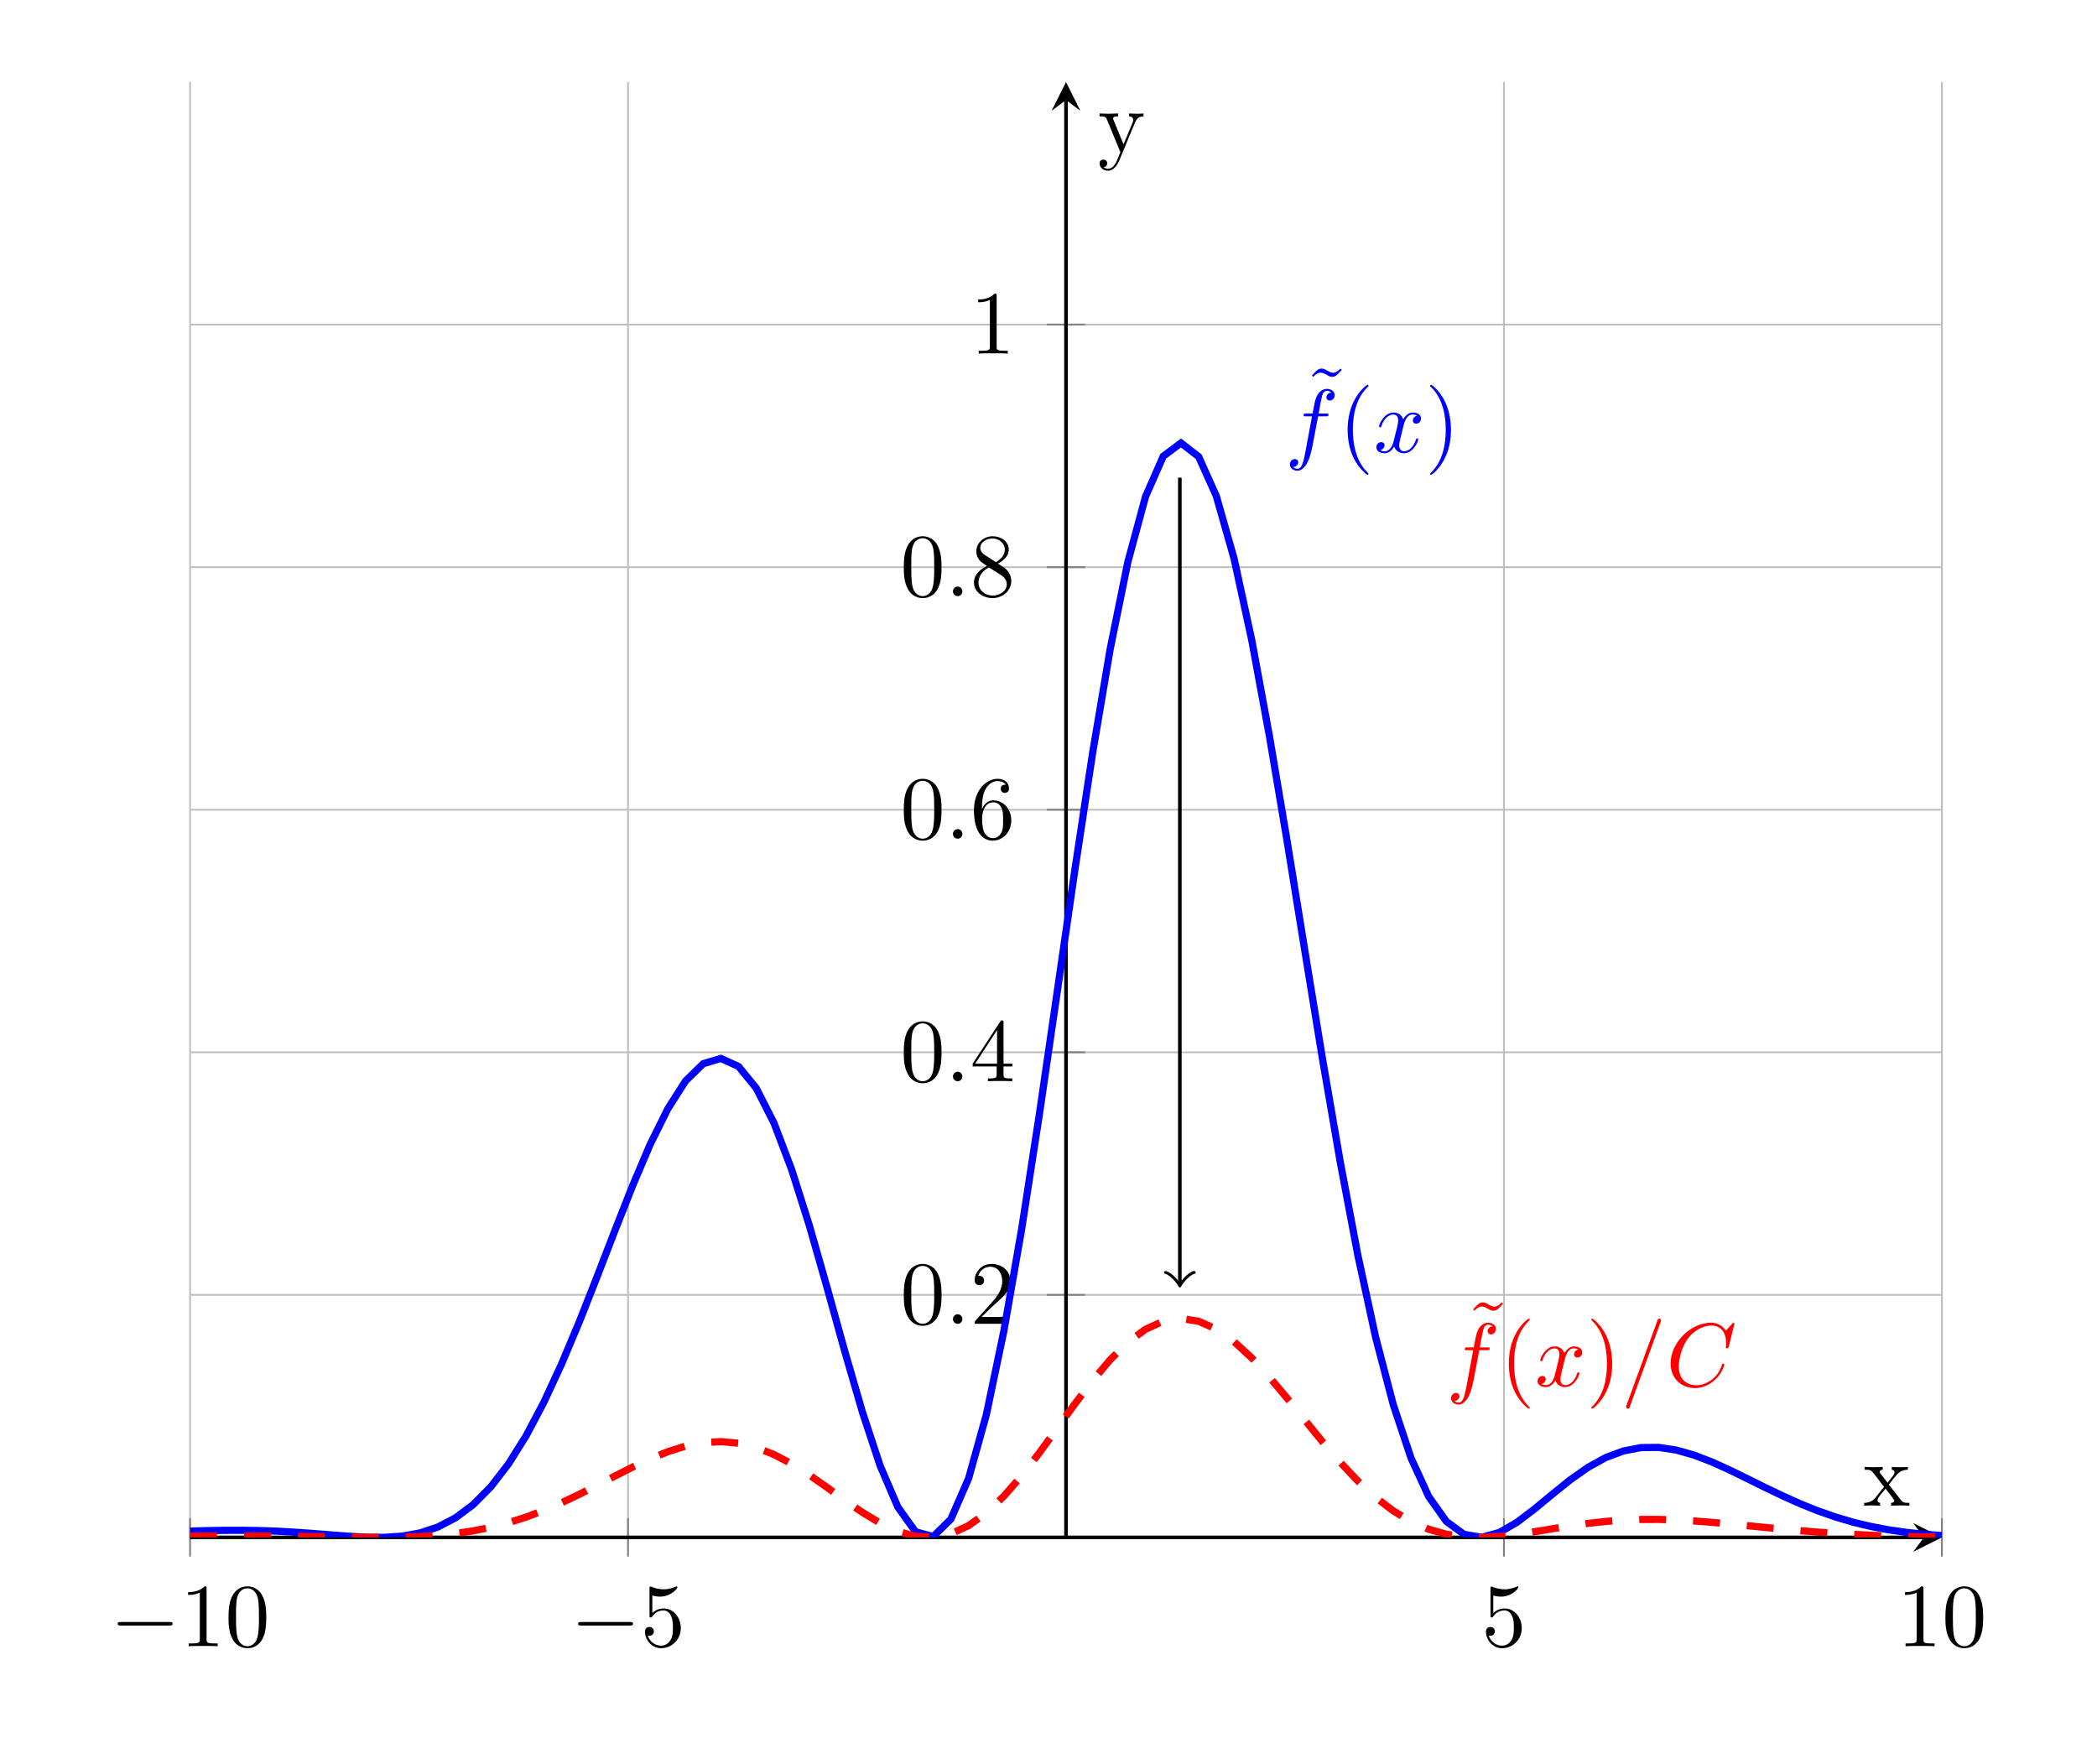 <?xml version="1.0" encoding="UTF-8"?>
<svg xmlns="http://www.w3.org/2000/svg" xmlns:xlink="http://www.w3.org/1999/xlink" width="232.549pt" height="195.612pt" viewBox="0 0 232.549 195.612" version="1.1">
<defs>
<g>
<symbol overflow="visible" id="glyph0-0">
<path style="stroke:none;" d=""/>
</symbol>
<symbol overflow="visible" id="glyph0-1">
<path style="stroke:none;" d="M 6.562 -2.297 C 6.734 -2.297 6.922 -2.297 6.922 -2.5 C 6.922 -2.688 6.734 -2.688 6.562 -2.688 L 1.172 -2.688 C 1 -2.688 0.828 -2.688 0.828 -2.5 C 0.828 -2.297 1 -2.297 1.172 -2.297 Z M 6.562 -2.297 "/>
</symbol>
<symbol overflow="visible" id="glyph1-0">
<path style="stroke:none;" d=""/>
</symbol>
<symbol overflow="visible" id="glyph1-1">
<path style="stroke:none;" d="M 2.938 -6.375 C 2.938 -6.625 2.938 -6.641 2.703 -6.641 C 2.078 -6 1.203 -6 0.891 -6 L 0.891 -5.688 C 1.094 -5.688 1.672 -5.688 2.188 -5.953 L 2.188 -0.781 C 2.188 -0.422 2.156 -0.312 1.266 -0.312 L 0.953 -0.312 L 0.953 0 C 1.297 -0.031 2.156 -0.031 2.562 -0.031 C 2.953 -0.031 3.828 -0.031 4.172 0 L 4.172 -0.312 L 3.859 -0.312 C 2.953 -0.312 2.938 -0.422 2.938 -0.781 Z M 2.938 -6.375 "/>
</symbol>
<symbol overflow="visible" id="glyph1-2">
<path style="stroke:none;" d="M 4.578 -3.188 C 4.578 -3.984 4.531 -4.781 4.188 -5.516 C 3.734 -6.484 2.906 -6.641 2.5 -6.641 C 1.891 -6.641 1.172 -6.375 0.75 -5.453 C 0.438 -4.766 0.391 -3.984 0.391 -3.188 C 0.391 -2.438 0.422 -1.547 0.844 -0.781 C 1.266 0.016 2 0.219 2.484 0.219 C 3.016 0.219 3.781 0.016 4.219 -0.938 C 4.531 -1.625 4.578 -2.406 4.578 -3.188 Z M 2.484 0 C 2.094 0 1.5 -0.25 1.328 -1.203 C 1.219 -1.797 1.219 -2.719 1.219 -3.312 C 1.219 -3.953 1.219 -4.609 1.297 -5.141 C 1.484 -6.328 2.234 -6.422 2.484 -6.422 C 2.812 -6.422 3.469 -6.234 3.656 -5.25 C 3.766 -4.688 3.766 -3.938 3.766 -3.312 C 3.766 -2.562 3.766 -1.891 3.656 -1.25 C 3.5 -0.297 2.938 0 2.484 0 Z M 2.484 0 "/>
</symbol>
<symbol overflow="visible" id="glyph1-3">
<path style="stroke:none;" d="M 4.469 -2 C 4.469 -3.188 3.656 -4.188 2.578 -4.188 C 2.109 -4.188 1.672 -4.031 1.312 -3.672 L 1.312 -5.625 C 1.516 -5.562 1.844 -5.5 2.156 -5.5 C 3.391 -5.5 4.094 -6.406 4.094 -6.531 C 4.094 -6.594 4.062 -6.641 3.984 -6.641 C 3.984 -6.641 3.953 -6.641 3.906 -6.609 C 3.703 -6.516 3.219 -6.312 2.547 -6.312 C 2.156 -6.312 1.688 -6.391 1.219 -6.594 C 1.141 -6.625 1.125 -6.625 1.109 -6.625 C 1 -6.625 1 -6.547 1 -6.391 L 1 -3.438 C 1 -3.266 1 -3.188 1.141 -3.188 C 1.219 -3.188 1.234 -3.203 1.281 -3.266 C 1.391 -3.422 1.75 -3.969 2.562 -3.969 C 3.078 -3.969 3.328 -3.516 3.406 -3.328 C 3.562 -2.953 3.594 -2.578 3.594 -2.078 C 3.594 -1.719 3.594 -1.125 3.344 -0.703 C 3.109 -0.312 2.734 -0.062 2.281 -0.062 C 1.562 -0.062 0.984 -0.594 0.812 -1.172 C 0.844 -1.172 0.875 -1.156 0.984 -1.156 C 1.312 -1.156 1.484 -1.406 1.484 -1.641 C 1.484 -1.891 1.312 -2.141 0.984 -2.141 C 0.844 -2.141 0.5 -2.062 0.5 -1.609 C 0.5 -0.75 1.188 0.219 2.297 0.219 C 3.453 0.219 4.469 -0.734 4.469 -2 Z M 4.469 -2 "/>
</symbol>
<symbol overflow="visible" id="glyph1-4">
<path style="stroke:none;" d="M 1.266 -0.766 L 2.328 -1.797 C 3.875 -3.172 4.469 -3.703 4.469 -4.703 C 4.469 -5.844 3.578 -6.641 2.359 -6.641 C 1.234 -6.641 0.5 -5.719 0.5 -4.828 C 0.5 -4.281 1 -4.281 1.031 -4.281 C 1.203 -4.281 1.547 -4.391 1.547 -4.812 C 1.547 -5.062 1.359 -5.328 1.016 -5.328 C 0.938 -5.328 0.922 -5.328 0.891 -5.312 C 1.109 -5.969 1.656 -6.328 2.234 -6.328 C 3.141 -6.328 3.562 -5.516 3.562 -4.703 C 3.562 -3.906 3.078 -3.125 2.516 -2.5 L 0.609 -0.375 C 0.5 -0.266 0.5 -0.234 0.5 0 L 4.203 0 L 4.469 -1.734 L 4.234 -1.734 C 4.172 -1.438 4.109 -1 4 -0.844 C 3.938 -0.766 3.281 -0.766 3.062 -0.766 Z M 1.266 -0.766 "/>
</symbol>
<symbol overflow="visible" id="glyph1-5">
<path style="stroke:none;" d="M 2.938 -1.641 L 2.938 -0.781 C 2.938 -0.422 2.906 -0.312 2.172 -0.312 L 1.969 -0.312 L 1.969 0 C 2.375 -0.031 2.891 -0.031 3.312 -0.031 C 3.734 -0.031 4.25 -0.031 4.672 0 L 4.672 -0.312 L 4.453 -0.312 C 3.719 -0.312 3.703 -0.422 3.703 -0.781 L 3.703 -1.641 L 4.688 -1.641 L 4.688 -1.953 L 3.703 -1.953 L 3.703 -6.484 C 3.703 -6.688 3.703 -6.75 3.531 -6.75 C 3.453 -6.75 3.422 -6.75 3.344 -6.625 L 0.281 -1.953 L 0.281 -1.641 Z M 2.984 -1.953 L 0.562 -1.953 L 2.984 -5.672 Z M 2.984 -1.953 "/>
</symbol>
<symbol overflow="visible" id="glyph1-6">
<path style="stroke:none;" d="M 1.312 -3.266 L 1.312 -3.516 C 1.312 -6.031 2.547 -6.391 3.062 -6.391 C 3.297 -6.391 3.719 -6.328 3.938 -5.984 C 3.781 -5.984 3.391 -5.984 3.391 -5.547 C 3.391 -5.234 3.625 -5.078 3.844 -5.078 C 4 -5.078 4.312 -5.172 4.312 -5.562 C 4.312 -6.156 3.875 -6.641 3.047 -6.641 C 1.766 -6.641 0.422 -5.359 0.422 -3.156 C 0.422 -0.484 1.578 0.219 2.5 0.219 C 3.609 0.219 4.562 -0.719 4.562 -2.031 C 4.562 -3.297 3.672 -4.25 2.562 -4.25 C 1.891 -4.25 1.516 -3.75 1.312 -3.266 Z M 2.5 -0.062 C 1.875 -0.062 1.578 -0.656 1.516 -0.812 C 1.328 -1.281 1.328 -2.078 1.328 -2.25 C 1.328 -3.031 1.656 -4.031 2.547 -4.031 C 2.719 -4.031 3.172 -4.031 3.484 -3.406 C 3.656 -3.047 3.656 -2.531 3.656 -2.047 C 3.656 -1.562 3.656 -1.062 3.484 -0.703 C 3.188 -0.109 2.734 -0.062 2.5 -0.062 Z M 2.5 -0.062 "/>
</symbol>
<symbol overflow="visible" id="glyph1-7">
<path style="stroke:none;" d="M 1.625 -4.562 C 1.172 -4.859 1.125 -5.188 1.125 -5.359 C 1.125 -5.969 1.781 -6.391 2.484 -6.391 C 3.203 -6.391 3.844 -5.875 3.844 -5.156 C 3.844 -4.578 3.453 -4.109 2.859 -3.766 Z M 3.078 -3.609 C 3.797 -3.984 4.281 -4.5 4.281 -5.156 C 4.281 -6.078 3.406 -6.641 2.5 -6.641 C 1.5 -6.641 0.688 -5.906 0.688 -4.969 C 0.688 -4.797 0.703 -4.344 1.125 -3.875 C 1.234 -3.766 1.609 -3.516 1.859 -3.344 C 1.281 -3.047 0.422 -2.5 0.422 -1.5 C 0.422 -0.453 1.438 0.219 2.484 0.219 C 3.609 0.219 4.562 -0.609 4.562 -1.672 C 4.562 -2.031 4.453 -2.484 4.062 -2.906 C 3.875 -3.109 3.719 -3.203 3.078 -3.609 Z M 2.078 -3.188 L 3.312 -2.406 C 3.594 -2.219 4.062 -1.922 4.062 -1.312 C 4.062 -0.578 3.312 -0.062 2.5 -0.062 C 1.641 -0.062 0.922 -0.672 0.922 -1.5 C 0.922 -2.078 1.234 -2.719 2.078 -3.188 Z M 2.078 -3.188 "/>
</symbol>
<symbol overflow="visible" id="glyph1-8">
<path style="stroke:none;" d="M 4.141 -6.516 L 3.984 -6.656 C 3.984 -6.656 3.609 -6.188 3.172 -6.188 C 2.938 -6.188 2.688 -6.328 2.516 -6.438 C 2.25 -6.594 2.078 -6.656 1.906 -6.656 C 1.531 -6.656 1.328 -6.438 0.828 -5.875 L 0.984 -5.734 C 0.984 -5.734 1.359 -6.203 1.797 -6.203 C 2.031 -6.203 2.281 -6.062 2.453 -5.969 C 2.719 -5.797 2.906 -5.734 3.078 -5.734 C 3.453 -5.734 3.641 -5.953 4.141 -6.516 Z M 4.141 -6.516 "/>
</symbol>
<symbol overflow="visible" id="glyph1-9">
<path style="stroke:none;" d="M 3.297 2.391 C 3.297 2.359 3.297 2.344 3.125 2.172 C 1.891 0.922 1.562 -0.969 1.562 -2.5 C 1.562 -4.234 1.938 -5.969 3.172 -7.203 C 3.297 -7.328 3.297 -7.344 3.297 -7.375 C 3.297 -7.453 3.266 -7.484 3.203 -7.484 C 3.094 -7.484 2.203 -6.797 1.609 -5.531 C 1.109 -4.438 0.984 -3.328 0.984 -2.5 C 0.984 -1.719 1.094 -0.516 1.641 0.625 C 2.25 1.844 3.094 2.5 3.203 2.5 C 3.266 2.5 3.297 2.469 3.297 2.391 Z M 3.297 2.391 "/>
</symbol>
<symbol overflow="visible" id="glyph1-10">
<path style="stroke:none;" d="M 2.875 -2.5 C 2.875 -3.266 2.766 -4.469 2.219 -5.609 C 1.625 -6.828 0.766 -7.484 0.672 -7.484 C 0.609 -7.484 0.562 -7.438 0.562 -7.375 C 0.562 -7.344 0.562 -7.328 0.75 -7.141 C 1.734 -6.156 2.297 -4.578 2.297 -2.5 C 2.297 -0.781 1.938 0.969 0.703 2.219 C 0.562 2.344 0.562 2.359 0.562 2.391 C 0.562 2.453 0.609 2.5 0.672 2.5 C 0.766 2.5 1.672 1.812 2.25 0.547 C 2.766 -0.547 2.875 -1.656 2.875 -2.5 Z M 2.875 -2.5 "/>
</symbol>
<symbol overflow="visible" id="glyph1-11">
<path style="stroke:none;" d="M 2.859 -2.344 C 3.156 -2.719 3.531 -3.203 3.781 -3.469 C 4.094 -3.828 4.5 -3.984 4.969 -3.984 L 4.969 -4.297 C 4.703 -4.281 4.406 -4.266 4.141 -4.266 C 3.844 -4.266 3.312 -4.281 3.188 -4.297 L 3.188 -3.984 C 3.406 -3.969 3.484 -3.844 3.484 -3.672 C 3.484 -3.516 3.375 -3.391 3.328 -3.328 L 2.719 -2.547 L 1.938 -3.562 C 1.844 -3.656 1.844 -3.672 1.844 -3.734 C 1.844 -3.891 2 -3.984 2.188 -3.984 L 2.188 -4.297 C 1.938 -4.281 1.281 -4.266 1.109 -4.266 C 0.906 -4.266 0.438 -4.281 0.172 -4.297 L 0.172 -3.984 C 0.875 -3.984 0.875 -3.984 1.344 -3.375 L 2.328 -2.094 L 1.391 -0.906 C 0.922 -0.328 0.328 -0.312 0.125 -0.312 L 0.125 0 C 0.375 -0.016 0.688 -0.031 0.953 -0.031 C 1.234 -0.031 1.656 -0.016 1.891 0 L 1.891 -0.312 C 1.672 -0.344 1.609 -0.469 1.609 -0.625 C 1.609 -0.844 1.891 -1.172 2.5 -1.891 L 3.266 -0.891 C 3.344 -0.781 3.469 -0.625 3.469 -0.562 C 3.469 -0.469 3.375 -0.312 3.109 -0.312 L 3.109 0 C 3.406 -0.016 3.969 -0.031 4.188 -0.031 C 4.453 -0.031 4.844 -0.016 5.141 0 L 5.141 -0.312 C 4.609 -0.312 4.422 -0.328 4.203 -0.625 Z M 2.859 -2.344 "/>
</symbol>
<symbol overflow="visible" id="glyph1-12">
<path style="stroke:none;" d="M 4.141 -3.344 C 4.391 -3.984 4.906 -3.984 5.062 -3.984 L 5.062 -4.297 C 4.828 -4.281 4.547 -4.266 4.312 -4.266 C 4.141 -4.266 3.672 -4.281 3.453 -4.297 L 3.453 -3.984 C 3.766 -3.984 3.922 -3.812 3.922 -3.562 C 3.922 -3.453 3.906 -3.438 3.859 -3.312 L 2.844 -0.875 L 1.75 -3.547 C 1.703 -3.656 1.688 -3.688 1.688 -3.734 C 1.688 -3.984 2.047 -3.984 2.25 -3.984 L 2.25 -4.297 C 1.984 -4.281 1.328 -4.266 1.156 -4.266 C 0.891 -4.266 0.484 -4.281 0.188 -4.297 L 0.188 -3.984 C 0.672 -3.984 0.859 -3.984 1 -3.641 L 2.5 0 C 2.438 0.125 2.297 0.453 2.25 0.594 C 2.031 1.141 1.75 1.828 1.109 1.828 C 1.062 1.828 0.828 1.828 0.641 1.641 C 0.953 1.609 1.031 1.391 1.031 1.219 C 1.031 0.969 0.844 0.812 0.609 0.812 C 0.406 0.812 0.188 0.938 0.188 1.234 C 0.188 1.688 0.609 2.047 1.109 2.047 C 1.734 2.047 2.141 1.469 2.375 0.906 Z M 4.141 -3.344 "/>
</symbol>
<symbol overflow="visible" id="glyph2-0">
<path style="stroke:none;" d=""/>
</symbol>
<symbol overflow="visible" id="glyph2-1">
<path style="stroke:none;" d="M 1.906 -0.531 C 1.906 -0.812 1.672 -1.062 1.391 -1.062 C 1.094 -1.062 0.859 -0.812 0.859 -0.531 C 0.859 -0.234 1.094 0 1.391 0 C 1.672 0 1.906 -0.234 1.906 -0.531 Z M 1.906 -0.531 "/>
</symbol>
<symbol overflow="visible" id="glyph2-2">
<path style="stroke:none;" d="M 3.656 -3.984 L 4.516 -3.984 C 4.719 -3.984 4.812 -3.984 4.812 -4.188 C 4.812 -4.297 4.719 -4.297 4.547 -4.297 L 3.719 -4.297 L 3.922 -5.438 C 3.969 -5.641 4.109 -6.344 4.172 -6.469 C 4.25 -6.656 4.422 -6.812 4.641 -6.812 C 4.672 -6.812 4.938 -6.812 5.125 -6.625 C 4.688 -6.594 4.578 -6.234 4.578 -6.094 C 4.578 -5.859 4.766 -5.734 4.953 -5.734 C 5.219 -5.734 5.5 -5.969 5.5 -6.344 C 5.5 -6.797 5.047 -7.031 4.641 -7.031 C 4.297 -7.031 3.672 -6.844 3.375 -5.859 C 3.312 -5.656 3.281 -5.547 3.047 -4.297 L 2.359 -4.297 C 2.156 -4.297 2.047 -4.297 2.047 -4.109 C 2.047 -3.984 2.141 -3.984 2.328 -3.984 L 2.984 -3.984 L 2.25 -0.047 C 2.062 0.922 1.891 1.828 1.375 1.828 C 1.328 1.828 1.094 1.828 0.891 1.641 C 1.359 1.609 1.453 1.25 1.453 1.109 C 1.453 0.875 1.266 0.75 1.078 0.75 C 0.812 0.75 0.531 0.984 0.531 1.359 C 0.531 1.797 0.969 2.047 1.375 2.047 C 1.922 2.047 2.328 1.453 2.5 1.078 C 2.828 0.453 3.047 -0.75 3.062 -0.828 Z M 3.656 -3.984 "/>
</symbol>
<symbol overflow="visible" id="glyph2-3">
<path style="stroke:none;" d="M 3.328 -3.016 C 3.391 -3.266 3.625 -4.188 4.312 -4.188 C 4.359 -4.188 4.609 -4.188 4.812 -4.062 C 4.531 -4 4.344 -3.766 4.344 -3.516 C 4.344 -3.359 4.453 -3.172 4.719 -3.172 C 4.938 -3.172 5.25 -3.344 5.25 -3.75 C 5.25 -4.266 4.672 -4.406 4.328 -4.406 C 3.75 -4.406 3.406 -3.875 3.281 -3.656 C 3.031 -4.312 2.5 -4.406 2.203 -4.406 C 1.172 -4.406 0.594 -3.125 0.594 -2.875 C 0.594 -2.766 0.703 -2.766 0.719 -2.766 C 0.797 -2.766 0.828 -2.797 0.844 -2.875 C 1.188 -3.938 1.844 -4.188 2.188 -4.188 C 2.375 -4.188 2.719 -4.094 2.719 -3.516 C 2.719 -3.203 2.547 -2.547 2.188 -1.141 C 2.031 -0.531 1.672 -0.109 1.234 -0.109 C 1.172 -0.109 0.953 -0.109 0.734 -0.234 C 0.984 -0.297 1.203 -0.5 1.203 -0.781 C 1.203 -1.047 0.984 -1.125 0.844 -1.125 C 0.531 -1.125 0.297 -0.875 0.297 -0.547 C 0.297 -0.094 0.781 0.109 1.219 0.109 C 1.891 0.109 2.25 -0.594 2.266 -0.641 C 2.391 -0.281 2.75 0.109 3.344 0.109 C 4.375 0.109 4.938 -1.172 4.938 -1.422 C 4.938 -1.531 4.859 -1.531 4.828 -1.531 C 4.734 -1.531 4.719 -1.484 4.688 -1.422 C 4.359 -0.344 3.688 -0.109 3.375 -0.109 C 2.984 -0.109 2.828 -0.422 2.828 -0.766 C 2.828 -0.984 2.875 -1.203 2.984 -1.641 Z M 3.328 -3.016 "/>
</symbol>
<symbol overflow="visible" id="glyph2-4">
<path style="stroke:none;" d="M 4.375 -7.094 C 4.422 -7.234 4.422 -7.266 4.422 -7.281 C 4.422 -7.391 4.344 -7.484 4.234 -7.484 C 4.156 -7.484 4.094 -7.453 4.062 -7.391 L 0.594 2.109 C 0.547 2.25 0.547 2.281 0.547 2.297 C 0.547 2.406 0.641 2.5 0.75 2.5 C 0.875 2.5 0.906 2.422 0.969 2.25 Z M 4.375 -7.094 "/>
</symbol>
<symbol overflow="visible" id="glyph2-5">
<path style="stroke:none;" d="M 7.578 -6.922 C 7.578 -6.953 7.562 -7.031 7.469 -7.031 C 7.438 -7.031 7.422 -7.016 7.312 -6.906 L 6.625 -6.141 C 6.531 -6.281 6.078 -7.031 4.969 -7.031 C 2.734 -7.031 0.5 -4.828 0.5 -2.516 C 0.5 -0.875 1.672 0.219 3.203 0.219 C 4.062 0.219 4.828 -0.172 5.359 -0.641 C 6.281 -1.453 6.453 -2.359 6.453 -2.391 C 6.453 -2.5 6.344 -2.5 6.328 -2.5 C 6.266 -2.5 6.219 -2.469 6.203 -2.391 C 6.109 -2.109 5.875 -1.391 5.188 -0.812 C 4.5 -0.266 3.875 -0.094 3.359 -0.094 C 2.469 -0.094 1.406 -0.609 1.406 -2.156 C 1.406 -2.734 1.609 -4.344 2.609 -5.516 C 3.219 -6.219 4.156 -6.719 5.047 -6.719 C 6.062 -6.719 6.656 -5.953 6.656 -4.797 C 6.656 -4.391 6.625 -4.391 6.625 -4.281 C 6.625 -4.188 6.734 -4.188 6.766 -4.188 C 6.891 -4.188 6.891 -4.203 6.953 -4.391 Z M 7.578 -6.922 "/>
</symbol>
</g>
<clipPath id="clip1">
  <path d="M 21.078 37 L 215.348 37 L 215.348 170.492 L 21.078 170.492 Z M 21.078 37 "/>
</clipPath>
<clipPath id="clip2">
  <path d="M 21.078 134 L 215.348 134 L 215.348 170.492 L 21.078 170.492 Z M 21.078 134 "/>
</clipPath>
</defs>
<g id="surface1">
<path style="fill:none;stroke-width:0.199;stroke-linecap:butt;stroke-linejoin:miter;stroke:rgb(75%,75%,75%);stroke-opacity:1;stroke-miterlimit:10;" d="M 0.001 0.002 L 0.001 161.396 M 48.568 0.002 L 48.568 161.396 M 145.704 0.002 L 145.704 161.396 M 194.271 0.002 L 194.271 161.396 " transform="matrix(1,0,0,-1,21.077,170.494)"/>
<path style="fill:none;stroke-width:0.199;stroke-linecap:butt;stroke-linejoin:miter;stroke:rgb(75%,75%,75%);stroke-opacity:1;stroke-miterlimit:10;" d="M 0.001 26.9 L 194.271 26.9 M 0.001 53.799 L 194.271 53.799 M 0.001 80.697 L 194.271 80.697 M 0.001 107.596 L 194.271 107.596 M 0.001 134.498 L 194.271 134.498 " transform="matrix(1,0,0,-1,21.077,170.494)"/>
<path style="fill:none;stroke-width:0.199;stroke-linecap:butt;stroke-linejoin:miter;stroke:rgb(50%,50%,50%);stroke-opacity:1;stroke-miterlimit:10;" d="M 0.001 -2.127 L 0.001 2.127 M 48.568 -2.127 L 48.568 2.127 M 145.704 -2.127 L 145.704 2.127 M 194.271 -2.127 L 194.271 2.127 " transform="matrix(1,0,0,-1,21.077,170.494)"/>
<path style="fill:none;stroke-width:0.199;stroke-linecap:butt;stroke-linejoin:miter;stroke:rgb(50%,50%,50%);stroke-opacity:1;stroke-miterlimit:10;" d="M 95.009 26.9 L 99.263 26.9 M 95.009 53.799 L 99.263 53.799 M 95.009 80.697 L 99.263 80.697 M 95.009 107.596 L 99.263 107.596 M 95.009 134.498 L 99.263 134.498 " transform="matrix(1,0,0,-1,21.077,170.494)"/>
<path style="fill:none;stroke-width:0.399;stroke-linecap:butt;stroke-linejoin:miter;stroke:rgb(0%,0%,0%);stroke-opacity:1;stroke-miterlimit:10;" d="M 0.001 0.002 L 192.278 0.002 " transform="matrix(1,0,0,-1,21.077,170.494)"/>
<path style=" stroke:none;fill-rule:nonzero;fill:rgb(0%,0%,0%);fill-opacity:1;" d="M 215.348 170.492 L 212.16 168.898 L 213.355 170.492 L 212.16 172.09 "/>
<path style="fill:none;stroke-width:0.399;stroke-linecap:butt;stroke-linejoin:miter;stroke:rgb(0%,0%,0%);stroke-opacity:1;stroke-miterlimit:10;" d="M 97.138 0.002 L 97.138 159.404 " transform="matrix(1,0,0,-1,21.077,170.494)"/>
<path style=" stroke:none;fill-rule:nonzero;fill:rgb(0%,0%,0%);fill-opacity:1;" d="M 118.215 9.098 L 116.617 12.285 L 118.215 11.09 L 119.809 12.285 "/>
<g style="fill:rgb(0%,0%,0%);fill-opacity:1;">
  <use xlink:href="#glyph0-1" x="12.221" y="182.56"/>
</g>
<g style="fill:rgb(0%,0%,0%);fill-opacity:1;">
  <use xlink:href="#glyph1-1" x="19.97" y="182.56"/>
  <use xlink:href="#glyph1-2" x="24.951" y="182.56"/>
</g>
<g style="fill:rgb(0%,0%,0%);fill-opacity:1;">
  <use xlink:href="#glyph0-1" x="63.279" y="182.56"/>
</g>
<g style="fill:rgb(0%,0%,0%);fill-opacity:1;">
  <use xlink:href="#glyph1-3" x="71.028" y="182.56"/>
</g>
<g style="fill:rgb(0%,0%,0%);fill-opacity:1;">
  <use xlink:href="#glyph1-3" x="164.289" y="182.56"/>
</g>
<g style="fill:rgb(0%,0%,0%);fill-opacity:1;">
  <use xlink:href="#glyph1-1" x="210.365" y="182.56"/>
  <use xlink:href="#glyph1-2" x="215.346" y="182.56"/>
</g>
<g style="fill:rgb(0%,0%,0%);fill-opacity:1;">
  <use xlink:href="#glyph1-2" x="99.836" y="146.805"/>
</g>
<g style="fill:rgb(0%,0%,0%);fill-opacity:1;">
  <use xlink:href="#glyph2-1" x="104.818" y="146.805"/>
</g>
<g style="fill:rgb(0%,0%,0%);fill-opacity:1;">
  <use xlink:href="#glyph1-4" x="107.585" y="146.805"/>
</g>
<g style="fill:rgb(0%,0%,0%);fill-opacity:1;">
  <use xlink:href="#glyph1-2" x="99.836" y="119.906"/>
</g>
<g style="fill:rgb(0%,0%,0%);fill-opacity:1;">
  <use xlink:href="#glyph2-1" x="104.818" y="119.906"/>
</g>
<g style="fill:rgb(0%,0%,0%);fill-opacity:1;">
  <use xlink:href="#glyph1-5" x="107.585" y="119.906"/>
</g>
<g style="fill:rgb(0%,0%,0%);fill-opacity:1;">
  <use xlink:href="#glyph1-2" x="99.836" y="93.007"/>
</g>
<g style="fill:rgb(0%,0%,0%);fill-opacity:1;">
  <use xlink:href="#glyph2-1" x="104.818" y="93.007"/>
</g>
<g style="fill:rgb(0%,0%,0%);fill-opacity:1;">
  <use xlink:href="#glyph1-6" x="107.585" y="93.007"/>
</g>
<g style="fill:rgb(0%,0%,0%);fill-opacity:1;">
  <use xlink:href="#glyph1-2" x="99.836" y="66.108"/>
</g>
<g style="fill:rgb(0%,0%,0%);fill-opacity:1;">
  <use xlink:href="#glyph2-1" x="104.818" y="66.108"/>
</g>
<g style="fill:rgb(0%,0%,0%);fill-opacity:1;">
  <use xlink:href="#glyph1-7" x="107.585" y="66.108"/>
</g>
<g style="fill:rgb(0%,0%,0%);fill-opacity:1;">
  <use xlink:href="#glyph1-1" x="107.585" y="39.209"/>
</g>
<g clip-path="url(#clip1)" clip-rule="nonzero">
<path style="fill:none;stroke-width:0.797;stroke-linecap:butt;stroke-linejoin:miter;stroke:rgb(0%,0%,100%);stroke-opacity:1;stroke-miterlimit:10;" d="M 0.001 0.701 L 1.962 0.756 L 3.923 0.787 L 5.888 0.791 L 7.849 0.756 L 9.81 0.685 L 11.775 0.572 L 13.736 0.431 L 15.696 0.275 L 17.661 0.127 L 19.622 0.021 L 21.583 0.01 L 23.548 0.146 L 25.509 0.502 L 27.47 1.15 L 29.435 2.17 L 31.396 3.635 L 33.357 5.615 L 35.321 8.162 L 37.282 11.295 L 39.243 15.006 L 41.208 19.252 L 43.169 23.92 L 45.13 28.896 L 47.095 33.982 L 49.056 38.955 L 51.017 43.572 L 52.982 47.533 L 54.943 50.611 L 56.903 52.533 L 58.868 53.119 L 60.829 52.224 L 62.79 49.818 L 64.755 45.955 L 66.716 40.783 L 68.681 34.576 L 70.642 27.713 L 72.603 20.646 L 74.568 13.877 L 76.528 7.943 L 78.489 3.369 L 80.454 0.627 L 82.415 0.096 L 84.376 2.033 L 86.341 6.556 L 88.302 13.607 L 90.263 22.967 L 92.228 34.252 L 94.189 46.947 L 96.15 60.416 L 98.114 73.978 L 100.075 86.904 L 102.036 98.514 L 104.001 108.189 L 105.962 115.435 L 107.923 119.9 L 109.888 121.369 L 111.849 119.849 L 113.81 115.478 L 115.775 108.549 L 117.736 99.514 L 119.696 88.865 L 121.661 77.201 L 123.622 65.072 L 125.583 53.056 L 127.548 41.654 L 129.509 31.264 L 131.47 22.217 L 133.435 14.705 L 135.396 8.814 L 137.357 4.537 L 139.321 1.771 L 141.282 0.338 L 143.243 0.014 L 145.208 0.553 L 147.169 1.689 L 149.13 3.182 L 151.095 4.806 L 153.056 6.385 L 155.017 7.764 L 156.982 8.853 L 158.943 9.584 L 160.903 9.963 L 162.868 9.982 L 164.829 9.685 L 166.79 9.127 L 168.755 8.373 L 170.716 7.486 L 172.677 6.525 L 174.642 5.553 L 176.603 4.611 L 178.564 3.732 L 180.528 2.943 L 182.489 2.26 L 184.45 1.681 L 186.415 1.213 L 188.376 0.842 L 190.337 0.56 L 192.302 0.353 L 194.263 0.209 " transform="matrix(1,0,0,-1,21.077,170.494)"/>
</g>
<g clip-path="url(#clip2)" clip-rule="nonzero">
<path style="fill:none;stroke-width:0.797;stroke-linecap:butt;stroke-linejoin:miter;stroke:rgb(100%,0%,0%);stroke-opacity:1;stroke-dasharray:2.989,2.989;stroke-miterlimit:10;" d="M 0.001 0.139 L 1.962 0.15 L 3.923 0.158 L 5.888 0.158 L 7.849 0.15 L 9.81 0.139 L 11.775 0.115 L 13.736 0.088 L 15.696 0.057 L 17.661 0.025 L 19.622 0.006 L 21.583 0.002 L 23.548 0.029 L 25.509 0.099 L 27.47 0.228 L 29.435 0.435 L 31.396 0.728 L 33.357 1.123 L 35.321 1.635 L 37.282 2.26 L 39.243 3.002 L 41.208 3.849 L 43.169 4.783 L 45.13 5.779 L 47.095 6.795 L 49.056 7.791 L 51.017 8.713 L 52.982 9.506 L 54.943 10.123 L 56.903 10.506 L 58.868 10.623 L 60.829 10.447 L 62.79 9.963 L 64.755 9.189 L 66.716 8.158 L 68.681 6.916 L 70.642 5.545 L 72.603 4.131 L 74.568 2.775 L 76.528 1.588 L 78.489 0.674 L 80.454 0.127 L 82.415 0.017 L 84.376 0.408 L 86.341 1.31 L 88.302 2.721 L 90.263 4.592 L 92.228 6.849 L 94.189 9.389 L 96.15 12.084 L 98.114 14.795 L 100.075 17.381 L 102.036 19.701 L 104.001 21.639 L 105.962 23.088 L 107.923 23.978 L 109.888 24.275 L 111.849 23.971 L 113.81 23.096 L 115.775 21.709 L 117.736 19.904 L 119.696 17.771 L 121.661 15.439 L 123.622 13.014 L 125.583 10.611 L 127.548 8.33 L 129.509 6.252 L 131.47 4.443 L 133.435 2.939 L 135.396 1.764 L 137.357 0.908 L 139.321 0.353 L 141.282 0.068 L 143.243 0.002 L 145.208 0.111 L 147.169 0.338 L 149.13 0.635 L 151.095 0.963 L 153.056 1.275 L 155.017 1.553 L 156.982 1.771 L 158.943 1.916 L 160.903 1.994 L 162.868 1.998 L 164.829 1.935 L 166.79 1.826 L 168.755 1.674 L 170.716 1.498 L 172.677 1.306 L 174.642 1.111 L 176.603 0.924 L 178.564 0.748 L 180.528 0.588 L 182.489 0.451 L 184.45 0.338 L 186.415 0.244 L 188.376 0.17 L 190.337 0.111 L 192.302 0.072 L 194.263 0.041 " transform="matrix(1,0,0,-1,21.077,170.494)"/>
</g>
<path style="fill:none;stroke-width:0.399;stroke-linecap:butt;stroke-linejoin:miter;stroke:rgb(0%,0%,0%);stroke-opacity:1;stroke-miterlimit:10;" d="M 109.763 117.525 L 109.763 28.189 " transform="matrix(1,0,0,-1,21.077,170.494)"/>
<path style="fill:none;stroke-width:0.319;stroke-linecap:round;stroke-linejoin:round;stroke:rgb(0%,0%,0%);stroke-opacity:1;stroke-miterlimit:10;" d="M -1.197 1.593 C -1.096 0.995 -0.002 0.101 0.299 -0.001 C -0.002 -0.099 -1.096 -0.997 -1.197 -1.595 " transform="matrix(0,1,1,0,130.841,142.307)"/>
<g style="fill:rgb(0%,0%,100%);fill-opacity:1;">
  <use xlink:href="#glyph1-8" x="144.658" y="47.526"/>
</g>
<g style="fill:rgb(0%,0%,100%);fill-opacity:1;">
  <use xlink:href="#glyph2-2" x="142.513" y="50.155"/>
</g>
<g style="fill:rgb(0%,0%,100%);fill-opacity:1;">
  <use xlink:href="#glyph1-9" x="148.463" y="50.155"/>
</g>
<g style="fill:rgb(0%,0%,100%);fill-opacity:1;">
  <use xlink:href="#glyph2-3" x="152.337" y="50.155"/>
</g>
<g style="fill:rgb(0%,0%,100%);fill-opacity:1;">
  <use xlink:href="#glyph1-10" x="158.031" y="50.155"/>
</g>
<g style="fill:rgb(100%,0%,0%);fill-opacity:1;">
  <use xlink:href="#glyph1-8" x="162.534" y="151.087"/>
</g>
<g style="fill:rgb(100%,0%,0%);fill-opacity:1;">
  <use xlink:href="#glyph2-2" x="160.389" y="153.716"/>
</g>
<g style="fill:rgb(100%,0%,0%);fill-opacity:1;">
  <use xlink:href="#glyph1-9" x="166.339" y="153.716"/>
</g>
<g style="fill:rgb(100%,0%,0%);fill-opacity:1;">
  <use xlink:href="#glyph2-3" x="170.213" y="153.716"/>
</g>
<g style="fill:rgb(100%,0%,0%);fill-opacity:1;">
  <use xlink:href="#glyph1-10" x="175.907" y="153.716"/>
</g>
<g style="fill:rgb(100%,0%,0%);fill-opacity:1;">
  <use xlink:href="#glyph2-4" x="179.782" y="153.716"/>
  <use xlink:href="#glyph2-5" x="184.763" y="153.716"/>
</g>
<g style="fill:rgb(0%,0%,0%);fill-opacity:1;">
  <use xlink:href="#glyph1-11" x="206.603" y="166.974"/>
</g>
<g style="fill:rgb(0%,0%,0%);fill-opacity:1;">
  <use xlink:href="#glyph1-12" x="121.75" y="16.884"/>
</g>
</g>
</svg>
